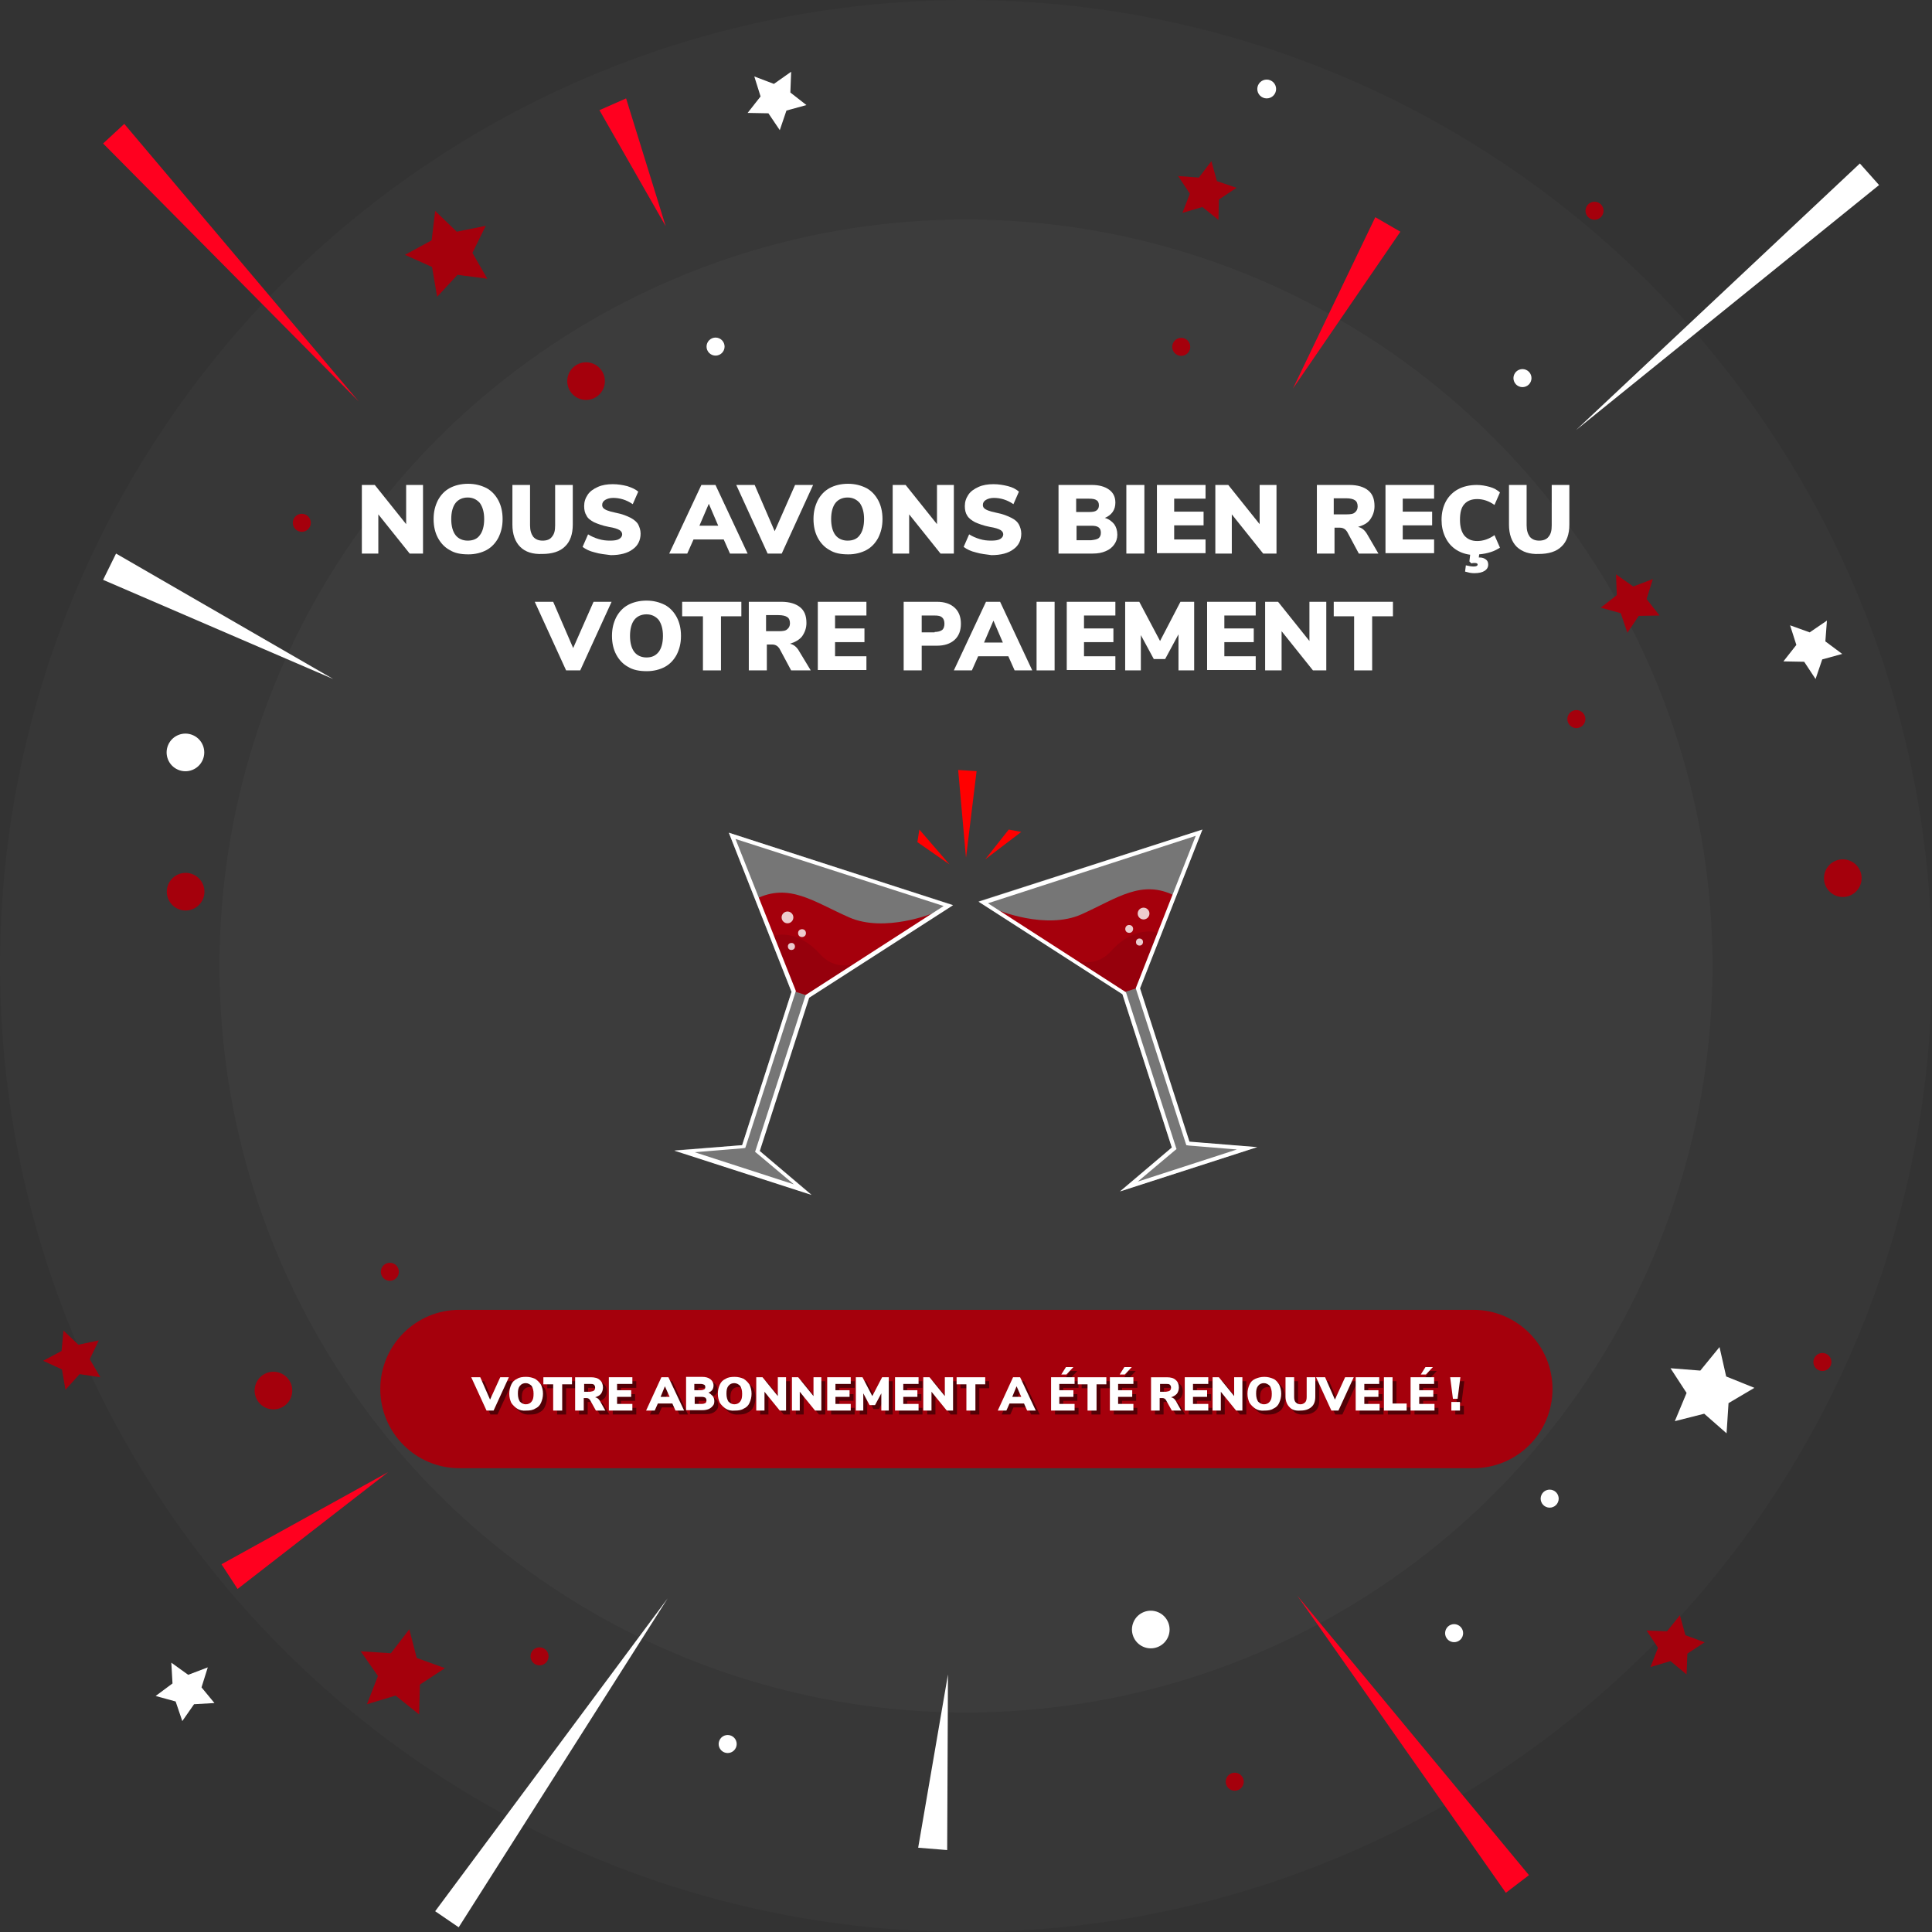 <?xml version="1.0" encoding="utf-8"?>
<!-- Generator: Adobe Illustrator 21.0.0, SVG Export Plug-In . SVG Version: 6.00 Build 0)  -->
<svg version="1.1" id="Layer_1" xmlns="http://www.w3.org/2000/svg" xmlns:xlink="http://www.w3.org/1999/xlink" x="0px" y="0px"
	 viewBox="0 0 492.8 492.8" style="enable-background:new 0 0 492.8 492.8;" xml:space="preserve">
<rect x="0" y="0" width="492.8" height="492.8" fill="#333333" stroke="none"/>
<style type="text/css">
	.st0{opacity:2.000000e-02;fill:#FFFFFF;enable-background:new    ;}
	.st1{opacity:3.000000e-02;fill:#FFFFFF;enable-background:new    ;}
	.st2{fill:none;}
	.st3{fill:#FFFFFF;}
	.st4{fill:#A5000C;}
	.st5{fill:#FF001F;}
	.st6{opacity:0.3;fill:#FFFFFF;}
	.st7{opacity:0.2;fill:#5B000B;}
	.st8{opacity:0.8;fill:#FFFFFF;}
	.st9{fill:#FF0000;}
	.st10{opacity:0.5;}
</style>
<g id="OBJECTS">
	<g>
		<circle class="st0" cx="246.4" cy="246.4" r="246.4"/>
		<circle class="st1" cx="246.4" cy="246.4" r="190.4"/>
		<g>
			<rect x="8.3" y="6.7" class="st2" width="478.5" height="478.5"/>
			<polygon class="st3" points="438.6,343.6 440.3,351.1 447.5,354 440.9,357.9 440.4,365.6 434.7,360.6 427.2,362.5 430.2,355.3 
				426.1,349 433.7,349.6 			"/>
			<polygon class="st4" points="111,53.8 116.5,59.1 123.9,57.6 120.5,64.5 124.3,71.1 116.7,70.1 111.5,75.7 110.2,68.1 103.3,65 
				110.1,61.3 			"/>
			<polygon class="st4" points="104.4,415.6 106.3,422.9 113.5,425.5 107.1,429.7 106.9,437.3 100.9,432.5 93.6,434.7 96.4,427.5 
				92,421.2 99.7,421.7 			"/>
			<polygon class="st4" points="309,41.1 310.4,46.2 315.4,47.9 310.9,50.9 310.8,56.1 306.7,52.8 301.6,54.3 303.5,49.4 
				300.5,44.9 305.8,45.3 			"/>
			<polygon class="st4" points="412.2,146.5 416.6,149.6 421.6,147.7 420,152.8 423.3,157 418,157.1 415.1,161.4 413.4,156.4 
				408.3,155 412.4,151.8 			"/>
			<polygon class="st3" points="43.7,424.1 48,427.2 53,425.3 51.4,430.4 54.7,434.4 49.5,434.7 46.5,439 44.8,434 39.7,432.6 
				44,429.4 			"/>
			<polygon class="st3" points="466,158.3 465.6,163.6 469.9,166.8 464.8,168.2 463.1,173.2 460.2,168.8 454.9,168.7 458.2,164.5 
				456.6,159.5 461.6,161.3 			"/>
			<polygon class="st3" points="201.8,18.3 201.6,23.6 205.7,26.8 200.6,28.2 198.9,33.2 196,28.9 190.7,28.8 194,24.6 192.4,19.5 
				197.4,21.4 			"/>
			<polygon class="st4" points="428.5,412 429.9,417.1 434.8,418.9 430.4,421.8 430.2,427.1 426.1,423.7 421,425.2 422.9,420.3 
				420,415.9 425.2,416.1 			"/>
			<polygon class="st4" points="16.2,339.4 20,343 25.2,341.9 22.9,346.7 25.6,351.3 20.3,350.5 16.7,354.5 15.8,349.3 11,347.1 
				15.7,344.6 			"/>
			
				<ellipse transform="matrix(0.397 -0.918 0.918 0.397 77.865 566.437)" class="st4" cx="469.9" cy="224" rx="4.8" ry="4.8"/>
			
				<ellipse transform="matrix(0.397 -0.918 0.918 0.397 -180.183 180.59)" class="st4" cx="47.3" cy="227.4" rx="4.8" ry="4.8"/>
			
				<ellipse transform="matrix(0.397 -0.918 0.918 0.397 -304.769 381.113)" class="st4" cx="137.6" cy="422.4" rx="2.3" ry="2.3"/>
			
				<ellipse transform="matrix(0.397 -0.918 0.918 0.397 -227.169 563.055)" class="st4" cx="314.8" cy="454.4" rx="2.3" ry="2.3"/>
			
				<ellipse transform="matrix(0.397 -0.918 0.918 0.397 -75.957 151.119)" class="st4" cx="77" cy="133.3" rx="2.3" ry="2.3"/>
			
				<ellipse transform="matrix(0.397 -0.918 0.918 0.397 74.136 479.645)" class="st4" cx="402" cy="183.4" rx="2.3" ry="2.3"/>
			
				<ellipse transform="matrix(0.397 -0.918 0.918 0.397 28.918 220.847)" class="st3" cx="182.5" cy="88.4" rx="2.3" ry="2.3"/>
			
				<ellipse transform="matrix(0.397 -0.918 0.918 0.397 145.731 414.543)" class="st3" cx="388.2" cy="96.4" rx="2.3" ry="2.3"/>
			
				<ellipse transform="matrix(0.397 -0.918 0.918 0.397 -112.435 593.231)" class="st3" cx="395.1" cy="382.2" rx="2.3" ry="2.3"/>
			
				<ellipse transform="matrix(0.397 -0.918 0.918 0.397 -296.268 438.594)" class="st3" cx="185.5" cy="444.7" rx="2.3" ry="2.3"/>
			
				<ellipse transform="matrix(0.397 -0.918 0.918 0.397 -158.649 591.619)" class="st3" cx="370.8" cy="416.5" rx="2.3" ry="2.3"/>
			
				<ellipse transform="matrix(0.397 -0.918 0.918 0.397 -237.728 286.898)" class="st4" cx="99.4" cy="324.3" rx="2.3" ry="2.3"/>
			
				<ellipse transform="matrix(0.397 -0.918 0.918 0.397 -38.463 636.128)" class="st4" cx="464.7" cy="347.3" rx="2.3" ry="2.3"/>
			
				<ellipse transform="matrix(0.397 -0.918 0.918 0.397 195.911 405.658)" class="st4" cx="406.6" cy="53.8" rx="2.3" ry="2.3"/>
			
				<ellipse transform="matrix(0.397 -0.918 0.918 0.397 100.481 329.84)" class="st4" cx="301.2" cy="88.5" rx="2.3" ry="2.3"/>
			
				<ellipse transform="matrix(0.397 -0.918 0.918 0.397 0.949 195.774)" class="st4" cx="149.4" cy="97.2" rx="4.8" ry="4.8"/>
			
				<ellipse transform="matrix(0.397 -0.918 0.918 0.397 -204.469 519.995)" class="st3" cx="293.4" cy="415.6" rx="4.8" ry="4.8"/>
			
				<ellipse transform="matrix(0.397 -0.918 0.918 0.397 -147.642 159.16)" class="st3" cx="47.3" cy="191.9" rx="4.8" ry="4.8"/>
			
				<ellipse transform="matrix(0.397 -0.918 0.918 0.397 174.031 310.201)" class="st3" cx="323" cy="22.7" rx="2.4" ry="2.4"/>
			
				<ellipse transform="matrix(0.397 -0.918 0.918 0.397 -283.447 277.904)" class="st4" cx="69.7" cy="354.6" rx="4.8" ry="4.8"/>
			<g>
				<polygon class="st5" points="91.5,102.4 26.3,36.6 31.7,31.6 				"/>
			</g>
			<g>
				<polygon class="st5" points="330.9,407 390,478.3 384.1,482.8 				"/>
			</g>
			<g>
				<polygon class="st5" points="169.8,57.7 152.9,28.1 159.7,25.1 				"/>
			</g>
			<g>
				<polygon class="st3" points="479.3,47.2 402,109.7 474.4,41.7 				"/>
			</g>
			<g>
				<polygon class="st3" points="111,487.5 170.3,407.7 117,491.6 				"/>
			</g>
			<g>
				<polygon class="st3" points="234.2,471.3 241.8,427.1 241.6,471.9 				"/>
			</g>
			<g>
				<polygon class="st3" points="85,173.2 26.3,147.9 29.6,141.2 				"/>
			</g>
			<g>
				<polygon class="st5" points="329.8,99.1 350.8,55.4 357.2,59.1 				"/>
			</g>
			<g>
				<polygon class="st5" points="99,375.5 60.6,405.3 56.5,399 				"/>
			</g>
		</g>
	</g>
</g>
<g>
	<g>
		<g>
			<polygon class="st6" points="290.7,252.1 306.7,211.6 249.6,229.9 286.3,253.6 298.9,292.7 285.6,303.9 320.6,292.6 303.3,291.3 
							"/>
			<path class="st4" d="M254.4,232.1c0,0,12.4,5.2,21.5,1.1c9.1-4.1,15.3-9,23.8-4.7l-9.9,23.6l-3.1,1L254.4,232.1z"/>
			<path class="st7" d="M273.1,244.5c0,0,5.8,3.1,10.3-1.9c4.5-5,9.3-5.6,12.2-4.6l-5.8,14l-3.1,1L273.1,244.5z"/>
			<g>
				
					<ellipse transform="matrix(0.111 -0.994 0.994 0.111 27.612 497.098)" class="st8" cx="291.7" cy="233.1" rx="1.5" ry="1.5"/>
				<ellipse transform="matrix(0.111 -0.994 0.994 0.111 20.38 496.897)" class="st8" cx="288" cy="237.1" rx="1" ry="1"/>
				
					<ellipse transform="matrix(0.111 -0.994 0.994 0.111 19.33 502.551)" class="st8" cx="290.7" cy="240.5" rx="0.9" ry="0.9"/>
			</g>
			<g>
				<path class="st3" d="M305,213.2l-15.2,38.6l-0.1,0.3l0.1,0.3l12.6,39.1l0.2,0.6l0.7,0.1l12.2,1l-25.3,8.2l9.4-7.9l0.5-0.4
					l-0.2-0.6l-12.6-39.1l-0.1-0.3l-0.3-0.2l-34.9-22.5L305,213.2 M306.7,211.6l-57.1,18.4l36.7,23.6l12.6,39.1l-13.2,11.2l35-11.3
					l-17.3-1.4l-12.6-39.1L306.7,211.6L306.7,211.6z"/>
			</g>
		</g>
		<g>
			<polygon class="st6" points="201.9,253 185.9,212.4 243,230.8 206.3,254.4 193.7,293.5 207,304.7 172,293.4 189.3,292.1 			"/>
			<path class="st4" d="M205.8,253.9l-3.1-1l-9.9-23.6c8.5-4.2,14.7,0.7,23.8,4.7s21.5-1.1,21.5-1.1L205.8,253.9z"/>
			<path class="st7" d="M219.5,245.3c0,0-5.8,3.1-10.3-1.9c-4.5-5-9.3-5.6-12.2-4.6l5.8,14l3.1,1L219.5,245.3z"/>
			<g>
				
					<ellipse transform="matrix(0.994 -0.111 0.111 0.994 -24.791 23.81)" class="st8" cx="200.9" cy="233.9" rx="1.5" ry="1.5"/>
				<ellipse transform="matrix(0.994 -0.111 0.111 0.994 -25.207 24.25)" class="st8" cx="204.6" cy="237.9" rx="1" ry="1"/>
				
					<ellipse transform="matrix(0.994 -0.111 0.111 0.994 -25.604 23.977)" class="st8" cx="201.9" cy="241.3" rx="0.9" ry="0.9"/>
			</g>
			<g>
				<path class="st3" d="M187.6,214l53.1,17.1l-34.9,22.5l-0.3,0.2l-0.1,0.3l-12.6,39.1l-0.2,0.6l0.5,0.4l9.4,7.9l-25.3-8.2l12.2-1
					l0.7-0.1l0.2-0.6l12.6-39.1l0.1-0.3l-0.1-0.3L187.6,214 M185.9,212.4l16,40.6l-12.6,39.1l-17.3,1.4l35,11.3l-13.2-11.2
					l12.6-39.1l36.7-23.6L185.9,212.4L185.9,212.4z"/>
			</g>
		</g>
	</g>
	<g>
		<polygon class="st9" points="242.2,220.5 234.5,211.6 234,214.8 		"/>
		<polygon class="st9" points="257.3,211.6 260.5,212.2 251.3,219.2 		"/>
		<polygon class="st9" points="246.4,218.8 244.4,196.4 249.1,196.7 		"/>
	</g>
</g>
<g>
	<path class="st3" d="M103.6,123.7h4.3v17.5h-3.4l-8-10v10h-4.2v-17.5h3.3l8,10V123.7z"/>
	<path class="st3" d="M114.7,140.3c-1.3-0.7-2.3-1.8-3-3.1c-0.7-1.3-1.1-2.9-1.1-4.8s0.4-3.4,1.1-4.8c0.7-1.3,1.7-2.4,3-3.1
		c1.3-0.7,2.9-1.1,4.7-1.1s3.3,0.4,4.7,1.1c1.3,0.7,2.3,1.8,3,3.1c0.7,1.3,1.1,2.9,1.1,4.8s-0.4,3.4-1.1,4.8c-0.7,1.3-1.7,2.4-3,3.1
		c-1.3,0.7-2.9,1.1-4.6,1.1C117.5,141.4,116,141.1,114.7,140.3z M122.4,136.5c0.7-0.9,1.1-2.3,1.1-4.1c0-1.8-0.4-3.1-1.1-4.1
		c-0.8-0.9-1.8-1.4-3.1-1.4c-1.3,0-2.4,0.5-3.1,1.4s-1.1,2.3-1.1,4.1s0.4,3.2,1.1,4.1s1.8,1.4,3.1,1.4S121.7,137.5,122.4,136.5z"/>
	<path class="st3" d="M132.7,139.5c-1.3-1.3-2-3.2-2-5.7v-10.1h4.5V134c0,1.3,0.3,2.2,0.8,2.9c0.6,0.7,1.4,1,2.4,1
		c1.1,0,1.9-0.3,2.4-1c0.6-0.7,0.8-1.6,0.8-2.9v-10.3h4.5v10.1c0,2.5-0.7,4.4-2,5.6c-1.3,1.3-3.3,1.9-5.8,1.9
		C135.9,141.4,134,140.8,132.7,139.5z"/>
	<path class="st3" d="M151.7,140.9c-1.3-0.3-2.3-0.8-3.1-1.4l1.4-3.2c0.8,0.5,1.7,0.9,2.7,1.2c1,0.3,1.9,0.4,2.9,0.4
		c1,0,1.8-0.1,2.3-0.4c0.5-0.3,0.8-0.7,0.8-1.2c0-0.4-0.2-0.8-0.7-1.1c-0.5-0.3-1.4-0.6-2.7-0.8c-1.6-0.3-2.9-0.8-3.8-1.2
		c-0.9-0.5-1.6-1-1.9-1.7c-0.4-0.6-0.6-1.4-0.6-2.4c0-1.1,0.3-2,0.9-2.9c0.6-0.9,1.5-1.5,2.6-2s2.4-0.7,3.8-0.7
		c1.3,0,2.5,0.2,3.7,0.5c1.2,0.4,2.1,0.8,2.8,1.4l-1.4,3.2c-1.6-1.1-3.3-1.6-5-1.6c-0.8,0-1.5,0.2-2,0.5c-0.5,0.3-0.8,0.7-0.8,1.3
		c0,0.3,0.1,0.6,0.3,0.8c0.2,0.2,0.5,0.4,1,0.6c0.5,0.2,1.2,0.4,2.2,0.6c1.6,0.3,2.8,0.8,3.8,1.3c0.9,0.5,1.6,1.1,1.9,1.7
		s0.6,1.4,0.6,2.3c0,1.7-0.7,3.1-2,4c-1.3,1-3.2,1.5-5.6,1.5C154.3,141.4,153,141.3,151.7,140.9z"/>
	<path class="st3" d="M186.2,141.2l-1.6-3.6h-7.7l-1.6,3.6h-4.6l8.2-17.5h3.6l8.2,17.5H186.2z M178.4,134.1h4.8l-2.4-5.6
		L178.4,134.1z"/>
	<path class="st3" d="M202.8,123.7h4.6l-8,17.5h-3.6l-8-17.5h4.7l5.1,11.8L202.8,123.7z"/>
	<path class="st3" d="M211.6,140.3c-1.3-0.7-2.3-1.8-3-3.1c-0.7-1.3-1.1-2.9-1.1-4.8s0.4-3.4,1.1-4.8c0.7-1.3,1.7-2.4,3-3.1
		c1.3-0.7,2.9-1.1,4.7-1.1s3.3,0.4,4.7,1.1c1.3,0.7,2.3,1.8,3,3.1c0.7,1.3,1.1,2.9,1.1,4.8s-0.4,3.4-1.1,4.8c-0.7,1.3-1.7,2.4-3,3.1
		c-1.3,0.7-2.9,1.1-4.6,1.1C214.4,141.4,212.9,141.1,211.6,140.3z M219.3,136.5c0.7-0.9,1.1-2.3,1.1-4.1c0-1.8-0.4-3.1-1.1-4.1
		c-0.8-0.9-1.8-1.4-3.1-1.4c-1.3,0-2.4,0.5-3.1,1.4s-1.1,2.3-1.1,4.1s0.4,3.2,1.1,4.1s1.8,1.4,3.1,1.4S218.6,137.5,219.3,136.5z"/>
	<path class="st3" d="M239,123.7h4.3v17.5h-3.4l-8-10v10h-4.2v-17.5h3.3l8,10V123.7z"/>
	<path class="st3" d="M248.9,140.9c-1.3-0.3-2.3-0.8-3.1-1.4l1.4-3.2c0.8,0.5,1.7,0.9,2.7,1.2c1,0.3,1.9,0.4,2.9,0.4
		c1,0,1.8-0.1,2.3-0.4c0.5-0.3,0.8-0.7,0.8-1.2c0-0.4-0.2-0.8-0.7-1.1c-0.5-0.3-1.4-0.6-2.7-0.8c-1.6-0.3-2.9-0.8-3.8-1.2
		c-0.9-0.5-1.6-1-2-1.7c-0.4-0.6-0.6-1.4-0.6-2.4c0-1.1,0.3-2,0.9-2.9c0.6-0.9,1.5-1.5,2.6-2s2.4-0.7,3.8-0.7c1.3,0,2.5,0.2,3.7,0.5
		s2.1,0.8,2.8,1.4l-1.4,3.2c-1.6-1.1-3.3-1.6-5-1.6c-0.8,0-1.5,0.2-2,0.5c-0.5,0.3-0.8,0.7-0.8,1.3c0,0.3,0.1,0.6,0.3,0.8
		s0.5,0.4,1,0.6c0.5,0.2,1.2,0.4,2.2,0.6c1.6,0.3,2.8,0.8,3.8,1.3s1.6,1.1,1.9,1.7s0.6,1.4,0.6,2.3c0,1.7-0.7,3.1-2,4
		c-1.3,1-3.2,1.5-5.6,1.5C251.5,141.4,250.2,141.3,248.9,140.9z"/>
	<path class="st3" d="M284.2,133.7c0.5,0.7,0.8,1.6,0.8,2.7c0,1-0.3,1.8-0.8,2.5s-1.2,1.3-2.2,1.7c-0.9,0.4-2,0.6-3.3,0.6h-8.7
		v-17.5h8.5c1.8,0,3.3,0.4,4.4,1.2c1.1,0.8,1.6,1.9,1.6,3.3c0,0.9-0.2,1.7-0.7,2.4c-0.5,0.7-1.2,1.2-2,1.5
		C282.9,132.4,283.6,133,284.2,133.7z M274.5,130.6h3.3c0.9,0,1.5-0.1,1.9-0.4c0.4-0.3,0.6-0.7,0.6-1.3c0-0.6-0.2-1.1-0.6-1.3
		c-0.4-0.3-1-0.4-1.9-0.4h-3.3V130.6z M280.2,137.3c0.4-0.3,0.6-0.8,0.6-1.4c0-0.7-0.2-1.1-0.6-1.4c-0.4-0.3-1-0.4-1.9-0.4h-3.7v3.7
		h3.7C279.1,137.7,279.8,137.6,280.2,137.3z"/>
	<path class="st3" d="M287.3,141.2v-17.5h4.6v17.5H287.3z"/>
	<path class="st3" d="M295.1,141.2v-17.5h12.4v3.5h-8v3.3h7.5v3.5h-7.5v3.6h8v3.5H295.1z"/>
	<path class="st3" d="M321.3,123.7h4.3v17.5h-3.4l-8-10v10h-4.2v-17.5h3.3l8,10V123.7z"/>
	<path class="st3" d="M351.6,141.2h-5l-3-5.6c-0.4-0.6-1-1-1.8-1h-1.4v6.6h-4.5v-17.5h8.3c2.1,0,3.7,0.5,4.8,1.4s1.6,2.2,1.6,4
		c0,1.3-0.4,2.4-1.1,3.4s-1.8,1.5-3.1,1.9c1,0.2,1.8,0.9,2.4,2L351.6,141.2z M345.6,130.7c0.4-0.3,0.7-0.8,0.7-1.5
		c0-0.7-0.2-1.3-0.7-1.6c-0.4-0.3-1.2-0.5-2.2-0.5h-3.2v4.1h3.2C344.5,131.2,345.2,131.1,345.6,130.7z"/>
	<path class="st3" d="M353.4,141.2v-17.5h12.4v3.5h-8v3.3h7.5v3.5h-7.5v3.6h8v3.5H353.4z"/>
	<path class="st3" d="M380.3,140.8c-0.9,0.3-1.9,0.5-3,0.6l-0.1,0.8h0.2c0.7,0,1.2,0.2,1.6,0.5c0.4,0.3,0.6,0.7,0.6,1.3
		c0,0.7-0.3,1.2-0.9,1.6c-0.6,0.4-1.5,0.6-2.6,0.6c-0.3,0-0.7,0-1.2-0.1c-0.4-0.1-0.8-0.2-1.2-0.3l0.2-1.6c0.8,0.2,1.5,0.3,2,0.3
		c0.7,0,1-0.2,1-0.5c0-0.3-0.3-0.4-0.8-0.4c-0.2,0-0.5,0-0.8,0.1l-0.5-0.5l0.2-1.7c-1.5-0.2-2.8-0.7-3.9-1.5
		c-1.1-0.8-1.9-1.8-2.5-3.1c-0.6-1.3-0.9-2.7-0.9-4.3c0-1.8,0.4-3.4,1.1-4.7c0.7-1.3,1.8-2.4,3.1-3.1s2.9-1.1,4.8-1.1
		c1.1,0,2.2,0.2,3.3,0.5c1.1,0.3,1.9,0.8,2.6,1.4l-1.4,3.2c-1.4-1-2.9-1.5-4.4-1.5c-1.4,0-2.5,0.4-3.3,1.3c-0.8,0.9-1.1,2.2-1.1,4
		s0.4,3.1,1.1,4c0.8,0.9,1.8,1.4,3.3,1.4c1.5,0,3-0.5,4.4-1.5l1.4,3.2C382.1,140,381.3,140.5,380.3,140.8z"/>
	<path class="st3" d="M386.9,139.5c-1.3-1.3-2-3.2-2-5.7v-10.1h4.5V134c0,1.3,0.3,2.2,0.8,2.9c0.6,0.7,1.4,1,2.4,1s1.9-0.3,2.4-1
		c0.6-0.7,0.8-1.6,0.8-2.9v-10.3h4.5v10.1c0,2.5-0.7,4.4-2,5.6c-1.3,1.3-3.3,1.9-5.8,1.9C390.2,141.4,388.3,140.8,386.9,139.5z"/>
	<path class="st3" d="M151.4,153.5h4.6l-8,17.5h-3.6l-8-17.5h4.7l5.1,11.8L151.4,153.5z"/>
	<path class="st3" d="M160.2,170.1c-1.3-0.7-2.3-1.8-3-3.1c-0.7-1.3-1.1-2.9-1.1-4.8s0.4-3.4,1.1-4.8c0.7-1.3,1.7-2.4,3-3.1
		c1.3-0.7,2.9-1.1,4.7-1.1s3.3,0.4,4.7,1.1c1.3,0.7,2.3,1.8,3,3.1c0.7,1.3,1.1,2.9,1.1,4.8s-0.4,3.4-1.1,4.8c-0.7,1.3-1.7,2.4-3,3.1
		c-1.3,0.7-2.9,1.1-4.6,1.1C163.1,171.2,161.5,170.9,160.2,170.1z M168,166.3c0.7-0.9,1.1-2.3,1.1-4.1c0-1.8-0.4-3.1-1.1-4.1
		c-0.8-0.9-1.8-1.4-3.1-1.4c-1.3,0-2.4,0.5-3.1,1.4s-1.1,2.3-1.1,4.1s0.4,3.2,1.1,4.1s1.8,1.4,3.1,1.4S167.2,167.3,168,166.3z"/>
	<path class="st3" d="M179.3,171v-13.8H174v-3.7h15.1v3.7h-5.2V171H179.3z"/>
	<path class="st3" d="M206.8,171h-5l-3-5.6c-0.4-0.6-1-1-1.8-1h-1.4v6.6H191v-17.5h8.3c2.1,0,3.7,0.5,4.8,1.4s1.6,2.2,1.6,4
		c0,1.3-0.4,2.4-1.1,3.4c-0.7,0.9-1.8,1.5-3.1,1.9c1,0.2,1.8,0.9,2.4,2L206.8,171z M200.8,160.5c0.4-0.3,0.7-0.8,0.7-1.5
		c0-0.7-0.2-1.3-0.7-1.6c-0.4-0.3-1.2-0.5-2.2-0.5h-3.2v4.1h3.2C199.7,161,200.4,160.9,200.8,160.5z"/>
	<path class="st3" d="M208.6,171v-17.5H221v3.5h-8v3.3h7.5v3.5H213v3.6h8v3.5H208.6z"/>
	<path class="st3" d="M230.5,153.5h8.5c1.9,0,3.4,0.5,4.5,1.5c1.1,1,1.6,2.4,1.6,4.1c0,1.7-0.5,3.1-1.6,4.1c-1.1,1-2.6,1.5-4.5,1.5
		h-3.9v6.3h-4.6V153.5z M238.4,161.2c0.8,0,1.5-0.2,1.9-0.5c0.4-0.3,0.6-0.9,0.6-1.6s-0.2-1.3-0.6-1.6c-0.4-0.4-1-0.5-1.9-0.5h-3.3
		v4.3H238.4z"/>
	<path class="st3" d="M258.8,171l-1.6-3.6h-7.7l-1.6,3.6h-4.6l8.2-17.5h3.6l8.2,17.5H258.8z M251,163.9h4.8l-2.4-5.6L251,163.9z"/>
	<path class="st3" d="M264.4,171v-17.5h4.6V171H264.4z"/>
	<path class="st3" d="M272.1,171v-17.5h12.4v3.5h-8v3.3h7.5v3.5h-7.5v3.6h8v3.5H272.1z"/>
	<path class="st3" d="M301.1,153.5h3.5V171h-4v-9.2l-3.4,6.3h-2.9L291,162l0,9h-4v-17.5h3.6l5.3,10L301.1,153.5z"/>
	<path class="st3" d="M307.9,171v-17.5h12.4v3.5h-8v3.3h7.5v3.5h-7.5v3.6h8v3.5H307.9z"/>
	<path class="st3" d="M334,153.5h4.3V171h-3.4l-8-10v10h-4.2v-17.5h3.3l8,10V153.5z"/>
	<path class="st3" d="M345.4,171v-13.8h-5.2v-3.7h15.1v3.7H350V171H345.4z"/>
</g>
<path class="st4" d="M375.8,374.5H117.2c-11.2,0-20.2-9.1-20.2-20.2v0c0-11.2,9.1-20.2,20.2-20.2h258.6c11.2,0,20.2,9.1,20.2,20.2v0
	C396,365.5,387,374.5,375.8,374.5z"/>
<g class="st10">
	<path d="M128.6,352.3h2.2l-3.9,8.5h-1.8l-3.9-8.5h2.3l2.5,5.7L128.6,352.3z"/>
	<path d="M132.9,360.3c-0.6-0.4-1.1-0.9-1.5-1.5c-0.3-0.7-0.5-1.4-0.5-2.3s0.2-1.6,0.5-2.3c0.3-0.7,0.8-1.2,1.5-1.5
		c0.6-0.4,1.4-0.5,2.3-0.5c0.9,0,1.6,0.2,2.3,0.5c0.6,0.4,1.1,0.9,1.5,1.5c0.3,0.7,0.5,1.4,0.5,2.3s-0.2,1.6-0.5,2.3
		c-0.3,0.7-0.8,1.2-1.5,1.5c-0.6,0.4-1.4,0.5-2.2,0.5C134.3,360.9,133.5,360.7,132.9,360.3z M136.6,358.5c0.4-0.5,0.5-1.1,0.5-2
		s-0.2-1.5-0.5-2c-0.4-0.4-0.9-0.7-1.5-0.7c-0.6,0-1.1,0.2-1.5,0.7s-0.5,1.1-0.5,2s0.2,1.5,0.5,2c0.4,0.4,0.9,0.7,1.5,0.7
		C135.8,359.2,136.3,358.9,136.6,358.5z"/>
	<path d="M142.1,360.8v-6.7h-2.5v-1.8h7.3v1.8h-2.5v6.7H142.1z"/>
	<path d="M155.4,360.8H153l-1.5-2.7c-0.2-0.3-0.5-0.5-0.9-0.5h-0.7v3.2h-2.2v-8.5h4c1,0,1.8,0.2,2.3,0.7c0.5,0.4,0.8,1.1,0.8,1.9
		c0,0.6-0.2,1.2-0.5,1.6s-0.8,0.7-1.5,0.9c0.5,0.1,0.9,0.4,1.2,0.9L155.4,360.8z M152.5,355.7c0.2-0.2,0.3-0.4,0.3-0.7
		c0-0.4-0.1-0.6-0.3-0.8c-0.2-0.2-0.6-0.2-1-0.2h-1.5v2h1.5C151.9,355.9,152.3,355.9,152.5,355.7z"/>
	<path d="M156.3,360.8v-8.5h6v1.7h-3.9v1.6h3.6v1.7h-3.6v1.8h3.9v1.7H156.3z"/>
	<path d="M173.3,360.8l-0.8-1.8h-3.7l-0.8,1.8h-2.2l3.9-8.5h1.8l4,8.5H173.3z M169.5,357.3h2.3l-1.2-2.7L169.5,357.3z"/>
	<path d="M182.8,357.1c0.3,0.4,0.4,0.8,0.4,1.3c0,0.5-0.1,0.9-0.4,1.2c-0.2,0.3-0.6,0.6-1,0.8c-0.5,0.2-1,0.3-1.6,0.3H176v-8.5h4.1
		c0.9,0,1.6,0.2,2.1,0.6s0.8,0.9,0.8,1.6c0,0.4-0.1,0.8-0.3,1.1s-0.6,0.6-1,0.7C182.2,356.5,182.5,356.8,182.8,357.1z M178.1,355.6
		h1.6c0.4,0,0.7-0.1,0.9-0.2s0.3-0.3,0.3-0.6c0-0.3-0.1-0.5-0.3-0.6s-0.5-0.2-0.9-0.2h-1.6V355.6z M180.9,358.9
		c0.2-0.1,0.3-0.4,0.3-0.7c0-0.3-0.1-0.5-0.3-0.7c-0.2-0.1-0.5-0.2-0.9-0.2h-1.8v1.8h1.8C180.4,359.1,180.7,359,180.9,358.9z"/>
	<path d="M186.1,360.3c-0.6-0.4-1.1-0.9-1.5-1.5c-0.3-0.7-0.5-1.4-0.5-2.3s0.2-1.6,0.5-2.3c0.3-0.7,0.8-1.2,1.5-1.5
		c0.6-0.4,1.4-0.5,2.3-0.5c0.9,0,1.6,0.2,2.3,0.5c0.6,0.4,1.1,0.9,1.5,1.5c0.3,0.7,0.5,1.4,0.5,2.3s-0.2,1.6-0.5,2.3
		c-0.3,0.7-0.8,1.2-1.5,1.5c-0.6,0.4-1.4,0.5-2.2,0.5C187.5,360.9,186.7,360.7,186.1,360.3z M189.8,358.5c0.4-0.5,0.5-1.1,0.5-2
		s-0.2-1.5-0.5-2c-0.4-0.4-0.9-0.7-1.5-0.7c-0.6,0-1.1,0.2-1.5,0.7s-0.5,1.1-0.5,2s0.2,1.5,0.5,2c0.4,0.4,0.9,0.7,1.5,0.7
		C189,359.2,189.5,358.9,189.8,358.5z"/>
	<path d="M199.4,352.3h2.1v8.5h-1.6l-3.9-4.8v4.8h-2.1v-8.5h1.6l3.9,4.8V352.3z"/>
	<path d="M208.4,352.3h2.1v8.5h-1.6l-3.9-4.8v4.8H203v-8.5h1.6l3.9,4.8V352.3z"/>
	<path d="M212,360.8v-8.5h6v1.7h-3.9v1.6h3.6v1.7h-3.6v1.8h3.9v1.7H212z"/>
	<path d="M226,352.3h1.7v8.5h-1.9v-4.4l-1.6,3h-1.4l-1.6-3l0,4.4h-1.9v-8.5h1.7l2.5,4.8L226,352.3z"/>
	<path d="M229.3,360.8v-8.5h6v1.7h-3.9v1.6h3.6v1.7h-3.6v1.8h3.9v1.7H229.3z"/>
	<path d="M242,352.3h2.1v8.5h-1.6l-3.9-4.8v4.8h-2.1v-8.5h1.6l3.9,4.8V352.3z"/>
	<path d="M247.5,360.8v-6.7h-2.5v-1.8h7.3v1.8h-2.5v6.7H247.5z"/>
	<path d="M263,360.8l-0.8-1.8h-3.7l-0.8,1.8h-2.2l3.9-8.5h1.8l4,8.5H263z M259.2,357.3h2.3l-1.2-2.7L259.2,357.3z"/>
	<path d="M269.1,360.8v-8.5h6v1.7h-3.9v1.6h3.6v1.7h-3.6v1.8h3.9v1.7H269.1z M273,351.6h-1.3l1.2-1.9h1.9L273,351.6z"/>
	<path d="M278.4,360.8v-6.7h-2.5v-1.8h7.3v1.8h-2.5v6.7H278.4z"/>
	<path d="M284.1,360.8v-8.5h6v1.7h-3.9v1.6h3.6v1.7h-3.6v1.8h3.9v1.7H284.1z M287.9,351.6h-1.3l1.2-1.9h1.9L287.9,351.6z"/>
	<path d="M302.3,360.8h-2.4l-1.5-2.7c-0.2-0.3-0.5-0.5-0.9-0.5h-0.7v3.2h-2.2v-8.5h4c1,0,1.8,0.2,2.3,0.7c0.5,0.4,0.8,1.1,0.8,1.9
		c0,0.6-0.2,1.2-0.5,1.6c-0.4,0.4-0.8,0.7-1.5,0.9c0.5,0.1,0.9,0.4,1.2,0.9L302.3,360.8z M299.4,355.7c0.2-0.2,0.3-0.4,0.3-0.7
		c0-0.4-0.1-0.6-0.3-0.8c-0.2-0.2-0.6-0.2-1-0.2h-1.5v2h1.5C298.8,355.9,299.2,355.9,299.4,355.7z"/>
	<path d="M303.2,360.8v-8.5h6v1.7h-3.9v1.6h3.6v1.7h-3.6v1.8h3.9v1.7H303.2z"/>
	<path d="M315.8,352.3h2.1v8.5h-1.6l-3.9-4.8v4.8h-2.1v-8.5h1.6l3.9,4.8V352.3z"/>
	<path d="M321.2,360.3c-0.6-0.4-1.1-0.9-1.5-1.5c-0.3-0.7-0.5-1.4-0.5-2.3s0.2-1.6,0.5-2.3c0.3-0.7,0.8-1.2,1.5-1.5s1.4-0.5,2.3-0.5
		s1.6,0.2,2.3,0.5s1.1,0.9,1.5,1.5c0.3,0.7,0.5,1.4,0.5,2.3s-0.2,1.6-0.5,2.3c-0.3,0.7-0.8,1.2-1.5,1.5c-0.6,0.4-1.4,0.5-2.2,0.5
		C322.6,360.9,321.8,360.7,321.2,360.3z M324.9,358.5c0.4-0.5,0.5-1.1,0.5-2s-0.2-1.5-0.5-2c-0.4-0.4-0.9-0.7-1.5-0.7
		c-0.6,0-1.1,0.2-1.5,0.7s-0.5,1.1-0.5,2s0.2,1.5,0.5,2c0.4,0.4,0.9,0.7,1.5,0.7C324.1,359.2,324.6,358.9,324.9,358.5z"/>
	<path d="M329.9,359.9c-0.6-0.6-1-1.5-1-2.7v-4.9h2.2v5c0,0.6,0.1,1.1,0.4,1.4c0.3,0.3,0.7,0.5,1.2,0.5s0.9-0.2,1.2-0.5
		c0.3-0.3,0.4-0.8,0.4-1.4v-5h2.2v4.9c0,1.2-0.3,2.1-1,2.7s-1.6,0.9-2.8,0.9C331.4,360.9,330.5,360.6,329.9,359.9z"/>
	<path d="M344.1,352.3h2.2l-3.9,8.5h-1.8l-3.9-8.5h2.3l2.5,5.7L344.1,352.3z"/>
	<path d="M346.8,360.8v-8.5h6v1.7H349v1.6h3.6v1.7H349v1.8h3.9v1.7H346.8z"/>
	<path d="M354,360.8v-8.5h2.2v6.7h3.6v1.8H354z"/>
	<path d="M360.8,360.8v-8.5h6v1.7H363v1.6h3.6v1.7H363v1.8h3.9v1.7H360.8z M364.7,351.6h-1.3l1.2-1.9h1.9L364.7,351.6z"/>
	<path d="M371.6,357.8l-0.7-5.5l2.6,0l-0.7,5.5H371.6z M371.2,358.6h2.2v2.2h-2.2V358.6z"/>
</g>
<g>
	<path class="st3" d="M127.6,351.3h2.2l-3.9,8.5h-1.8l-3.9-8.5h2.3l2.5,5.7L127.6,351.3z"/>
	<path class="st3" d="M131.9,359.3c-0.6-0.4-1.1-0.9-1.5-1.5c-0.3-0.7-0.5-1.4-0.5-2.3s0.2-1.6,0.5-2.3c0.3-0.7,0.8-1.2,1.5-1.5
		c0.6-0.4,1.4-0.5,2.3-0.5c0.9,0,1.6,0.2,2.3,0.5c0.6,0.4,1.1,0.9,1.5,1.5c0.3,0.7,0.5,1.4,0.5,2.3s-0.2,1.6-0.5,2.3
		c-0.3,0.7-0.8,1.2-1.5,1.5c-0.6,0.4-1.4,0.5-2.2,0.5C133.3,359.9,132.5,359.7,131.9,359.3z M135.6,357.5c0.4-0.5,0.5-1.1,0.5-2
		s-0.2-1.5-0.5-2c-0.4-0.4-0.9-0.7-1.5-0.7c-0.6,0-1.1,0.2-1.5,0.7s-0.5,1.1-0.5,2s0.2,1.5,0.5,2c0.4,0.4,0.9,0.7,1.5,0.7
		C134.8,358.2,135.3,357.9,135.6,357.5z"/>
	<path class="st3" d="M141.1,359.8v-6.7h-2.5v-1.8h7.3v1.8h-2.5v6.7H141.1z"/>
	<path class="st3" d="M154.4,359.8H152l-1.5-2.7c-0.2-0.3-0.5-0.5-0.9-0.5h-0.7v3.2h-2.2v-8.5h4c1,0,1.8,0.2,2.3,0.7
		c0.5,0.4,0.8,1.1,0.8,1.9c0,0.6-0.2,1.2-0.5,1.6s-0.8,0.7-1.5,0.9c0.5,0.1,0.9,0.4,1.2,0.9L154.4,359.8z M151.5,354.7
		c0.2-0.2,0.3-0.4,0.3-0.7c0-0.4-0.1-0.6-0.3-0.8c-0.2-0.2-0.6-0.2-1-0.2h-1.5v2h1.5C150.9,354.9,151.3,354.9,151.5,354.7z"/>
	<path class="st3" d="M155.3,359.8v-8.5h6v1.7h-3.9v1.6h3.6v1.7h-3.6v1.8h3.9v1.7H155.3z"/>
	<path class="st3" d="M172.3,359.8l-0.8-1.8h-3.7l-0.8,1.8h-2.2l3.9-8.5h1.8l4,8.5H172.3z M168.5,356.3h2.3l-1.2-2.7L168.5,356.3z"
		/>
	<path class="st3" d="M181.8,356.1c0.3,0.4,0.4,0.8,0.4,1.3c0,0.5-0.1,0.9-0.4,1.2c-0.2,0.3-0.6,0.6-1,0.8c-0.5,0.2-1,0.3-1.6,0.3
		H175v-8.5h4.1c0.9,0,1.6,0.2,2.1,0.6s0.8,0.9,0.8,1.6c0,0.4-0.1,0.8-0.3,1.1s-0.6,0.6-1,0.7C181.2,355.5,181.5,355.8,181.8,356.1z
		 M177.1,354.6h1.6c0.4,0,0.7-0.1,0.9-0.2s0.3-0.3,0.3-0.6c0-0.3-0.1-0.5-0.3-0.6s-0.5-0.2-0.9-0.2h-1.6V354.6z M179.9,357.9
		c0.2-0.1,0.3-0.4,0.3-0.7c0-0.3-0.1-0.5-0.3-0.7c-0.2-0.1-0.5-0.2-0.9-0.2h-1.8v1.8h1.8C179.4,358.1,179.7,358,179.9,357.9z"/>
	<path class="st3" d="M185.1,359.3c-0.6-0.4-1.1-0.9-1.5-1.5c-0.3-0.7-0.5-1.4-0.5-2.3s0.2-1.6,0.5-2.3c0.3-0.7,0.8-1.2,1.5-1.5
		c0.6-0.4,1.4-0.5,2.3-0.5c0.9,0,1.6,0.2,2.3,0.5c0.6,0.4,1.1,0.9,1.5,1.5c0.3,0.7,0.5,1.4,0.5,2.3s-0.2,1.6-0.5,2.3
		c-0.3,0.7-0.8,1.2-1.5,1.5c-0.6,0.4-1.4,0.5-2.2,0.5C186.5,359.9,185.7,359.7,185.1,359.3z M188.8,357.5c0.4-0.5,0.5-1.1,0.5-2
		s-0.2-1.5-0.5-2c-0.4-0.4-0.9-0.7-1.5-0.7c-0.6,0-1.1,0.2-1.5,0.7s-0.5,1.1-0.5,2s0.2,1.5,0.5,2c0.4,0.4,0.9,0.7,1.5,0.7
		C188,358.2,188.5,357.9,188.8,357.5z"/>
	<path class="st3" d="M198.4,351.3h2.1v8.5h-1.6l-3.9-4.8v4.8h-2.1v-8.5h1.6l3.9,4.8V351.3z"/>
	<path class="st3" d="M207.4,351.3h2.1v8.5h-1.6l-3.9-4.8v4.8H202v-8.5h1.6l3.9,4.8V351.3z"/>
	<path class="st3" d="M211,359.8v-8.5h6v1.7h-3.9v1.6h3.6v1.7h-3.6v1.8h3.9v1.7H211z"/>
	<path class="st3" d="M225,351.3h1.7v8.5h-1.9v-4.4l-1.6,3h-1.4l-1.6-3l0,4.4h-1.9v-8.5h1.7l2.5,4.8L225,351.3z"/>
	<path class="st3" d="M228.3,359.8v-8.5h6v1.7h-3.9v1.6h3.6v1.7h-3.6v1.8h3.9v1.7H228.3z"/>
	<path class="st3" d="M241,351.3h2.1v8.5h-1.6l-3.9-4.8v4.8h-2.1v-8.5h1.6l3.9,4.8V351.3z"/>
	<path class="st3" d="M246.5,359.8v-6.7h-2.5v-1.8h7.3v1.8h-2.5v6.7H246.5z"/>
	<path class="st3" d="M262,359.8l-0.8-1.8h-3.7l-0.8,1.8h-2.2l3.9-8.5h1.8l4,8.5H262z M258.2,356.3h2.3l-1.2-2.7L258.2,356.3z"/>
	<path class="st3" d="M268.1,359.8v-8.5h6v1.7h-3.9v1.6h3.6v1.7h-3.6v1.8h3.9v1.7H268.1z M272,350.6h-1.3l1.2-1.9h1.9L272,350.6z"/>
	<path class="st3" d="M277.4,359.8v-6.7h-2.5v-1.8h7.3v1.8h-2.5v6.7H277.4z"/>
	<path class="st3" d="M283.1,359.8v-8.5h6v1.7h-3.9v1.6h3.6v1.7h-3.6v1.8h3.9v1.7H283.1z M286.9,350.6h-1.3l1.2-1.9h1.9L286.9,350.6
		z"/>
	<path class="st3" d="M301.3,359.8h-2.4l-1.5-2.7c-0.2-0.3-0.5-0.5-0.9-0.5h-0.7v3.2h-2.2v-8.5h4c1,0,1.8,0.2,2.3,0.7
		c0.5,0.4,0.8,1.1,0.8,1.9c0,0.6-0.2,1.2-0.5,1.6c-0.4,0.4-0.8,0.7-1.5,0.9c0.5,0.1,0.9,0.4,1.2,0.9L301.3,359.8z M298.4,354.7
		c0.2-0.2,0.3-0.4,0.3-0.7c0-0.4-0.1-0.6-0.3-0.8c-0.2-0.2-0.6-0.2-1-0.2h-1.5v2h1.5C297.8,354.9,298.2,354.9,298.4,354.7z"/>
	<path class="st3" d="M302.2,359.8v-8.5h6v1.7h-3.9v1.6h3.6v1.7h-3.6v1.8h3.9v1.7H302.2z"/>
	<path class="st3" d="M314.8,351.3h2.1v8.5h-1.6l-3.9-4.8v4.8h-2.1v-8.5h1.6l3.9,4.8V351.3z"/>
	<path class="st3" d="M320.2,359.3c-0.6-0.4-1.1-0.9-1.5-1.5c-0.3-0.7-0.5-1.4-0.5-2.3s0.2-1.6,0.5-2.3c0.3-0.7,0.8-1.2,1.5-1.5
		s1.4-0.5,2.3-0.5s1.6,0.2,2.3,0.5s1.1,0.9,1.5,1.5c0.3,0.7,0.5,1.4,0.5,2.3s-0.2,1.6-0.5,2.3c-0.3,0.7-0.8,1.2-1.5,1.5
		c-0.6,0.4-1.4,0.5-2.2,0.5C321.6,359.9,320.8,359.7,320.2,359.3z M323.9,357.5c0.4-0.5,0.5-1.1,0.5-2s-0.2-1.5-0.5-2
		c-0.4-0.4-0.9-0.7-1.5-0.7c-0.6,0-1.1,0.2-1.5,0.7s-0.5,1.1-0.5,2s0.2,1.5,0.5,2c0.4,0.4,0.9,0.7,1.5,0.7
		C323.1,358.2,323.6,357.9,323.9,357.5z"/>
	<path class="st3" d="M328.9,358.9c-0.6-0.6-1-1.5-1-2.7v-4.9h2.2v5c0,0.6,0.1,1.1,0.4,1.4c0.3,0.3,0.7,0.5,1.2,0.5s0.9-0.2,1.2-0.5
		c0.3-0.3,0.4-0.8,0.4-1.4v-5h2.2v4.9c0,1.2-0.3,2.1-1,2.7s-1.6,0.9-2.8,0.9C330.4,359.9,329.5,359.6,328.9,358.9z"/>
	<path class="st3" d="M343.1,351.3h2.2l-3.9,8.5h-1.8l-3.9-8.5h2.3l2.5,5.7L343.1,351.3z"/>
	<path class="st3" d="M345.8,359.8v-8.5h6v1.7H348v1.6h3.6v1.7H348v1.8h3.9v1.7H345.8z"/>
	<path class="st3" d="M353,359.8v-8.5h2.2v6.7h3.6v1.8H353z"/>
	<path class="st3" d="M359.8,359.8v-8.5h6v1.7H362v1.6h3.6v1.7H362v1.8h3.9v1.7H359.8z M363.7,350.6h-1.3l1.2-1.9h1.9L363.7,350.6z"
		/>
	<path class="st3" d="M370.6,356.8l-0.7-5.5l2.6,0l-0.7,5.5H370.6z M370.2,357.6h2.2v2.2h-2.2V357.6z"/>
</g>
</svg>
